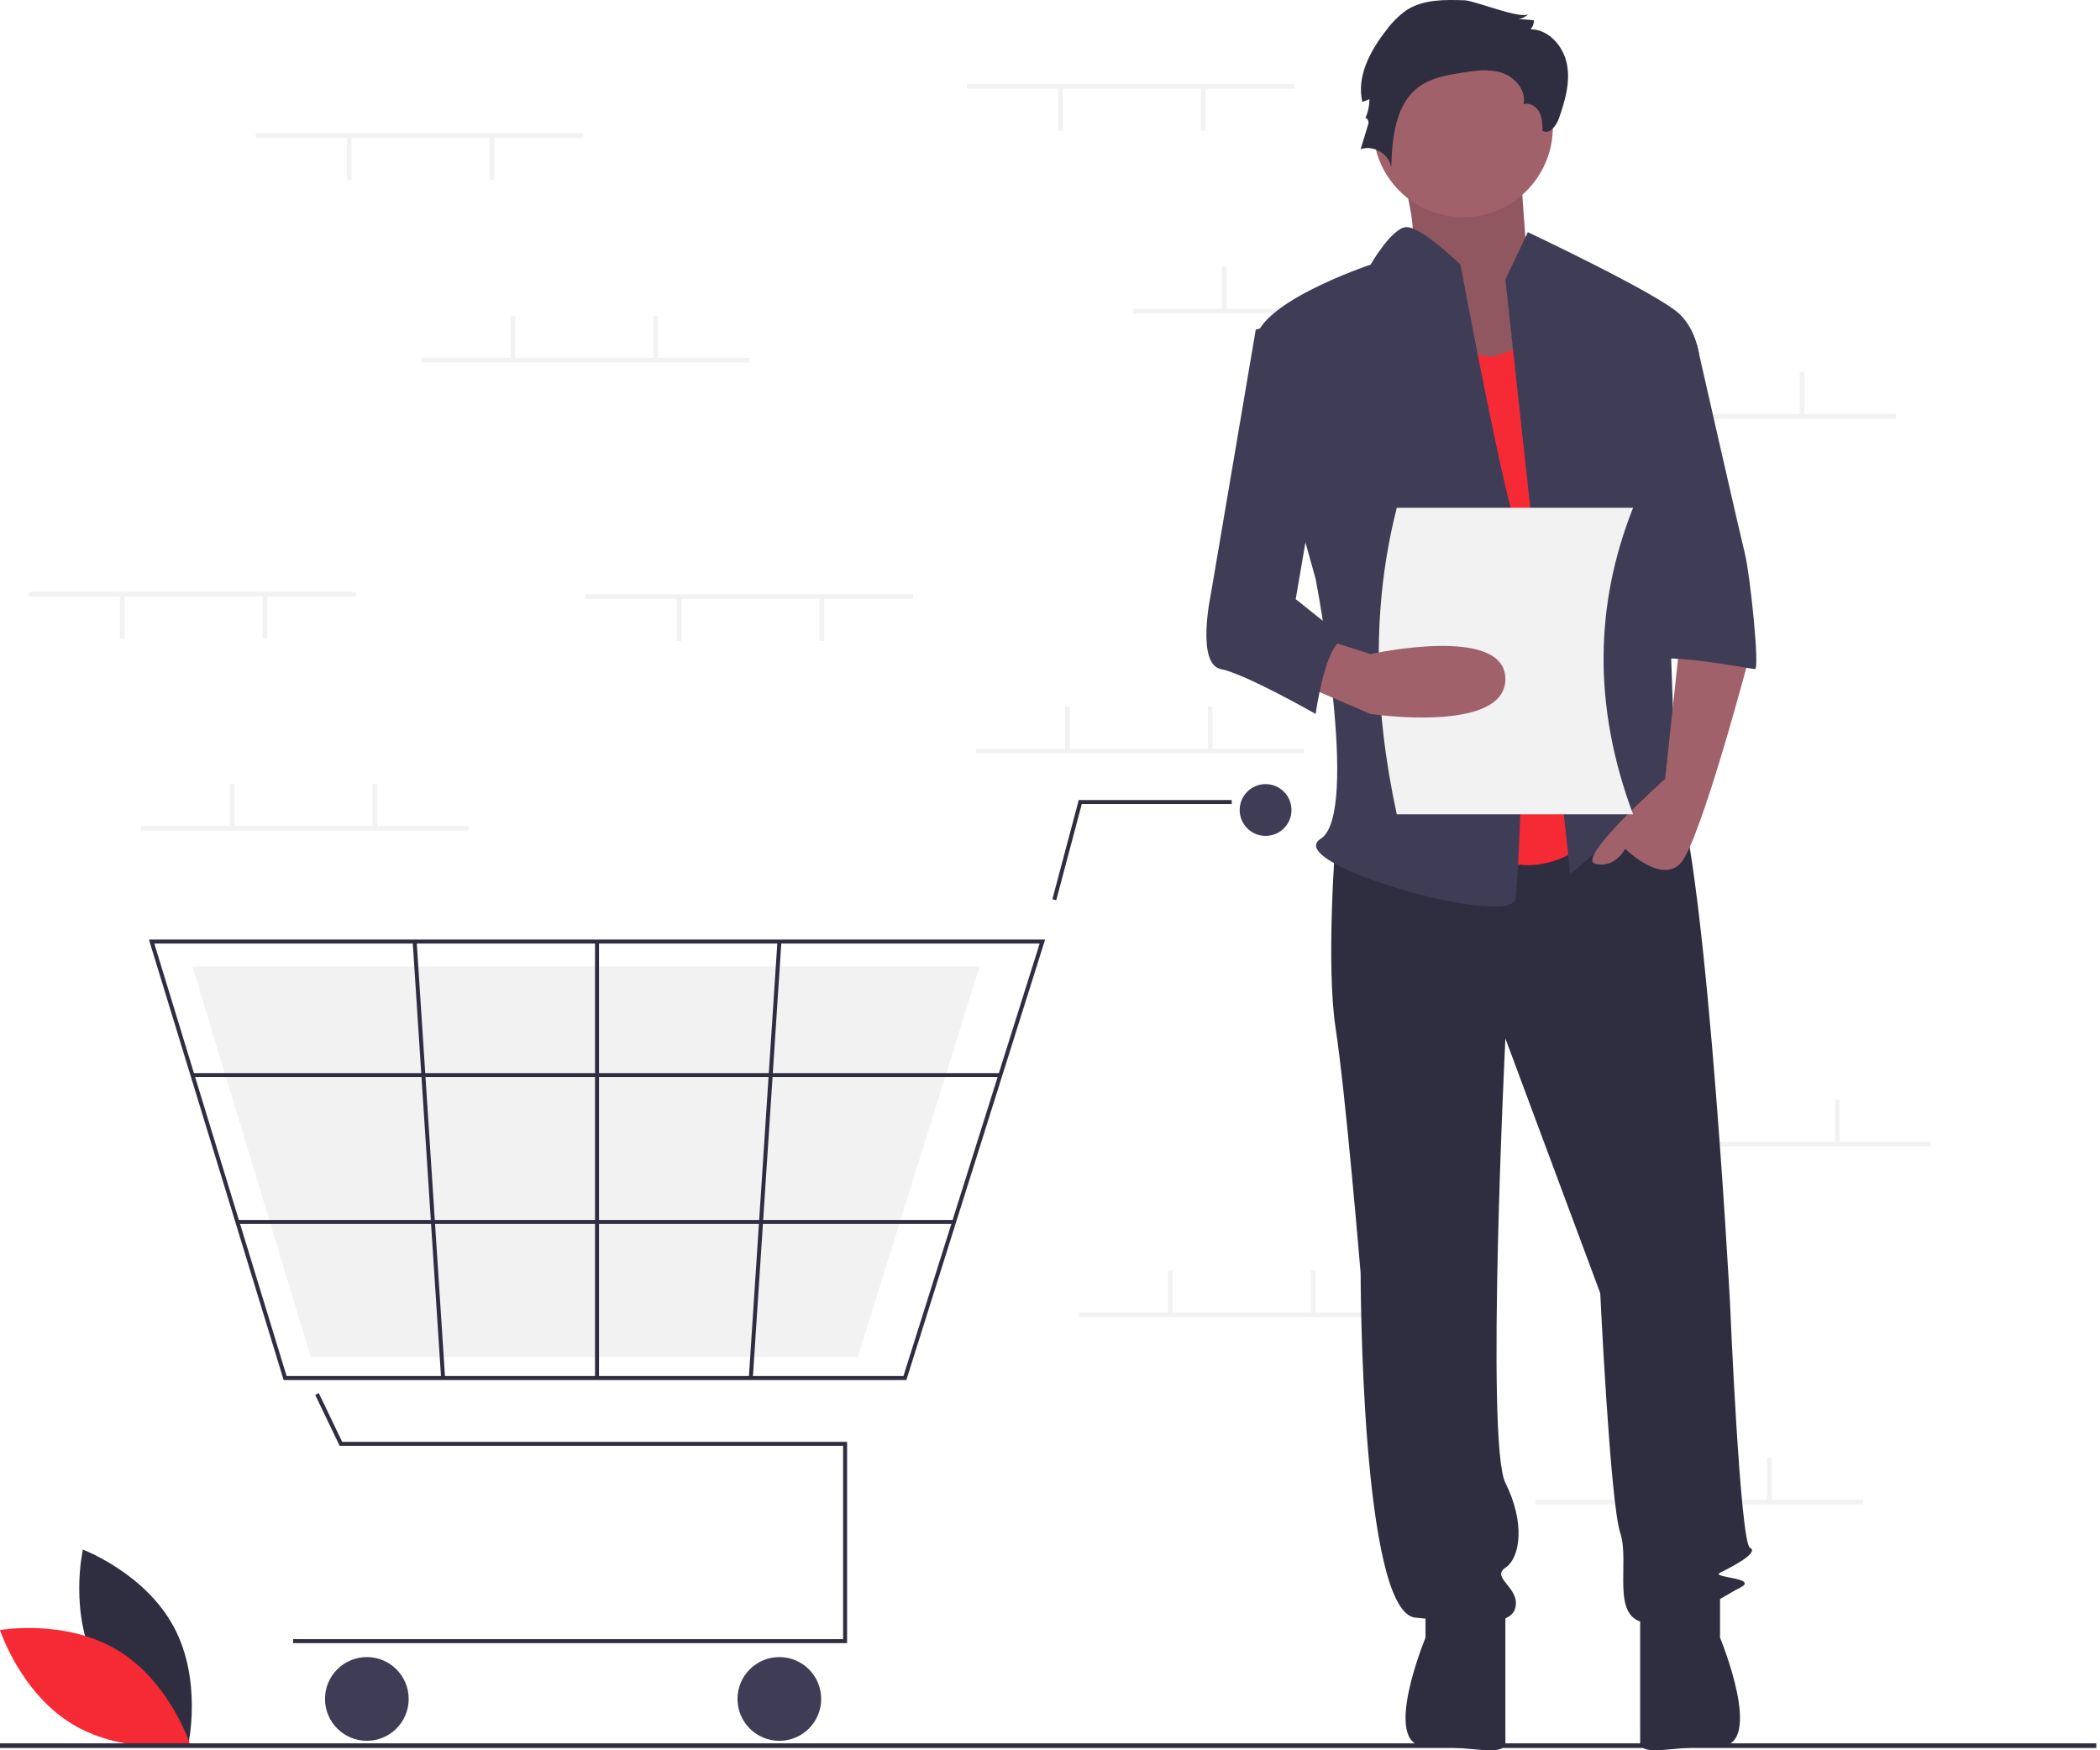 <svg width="96" height="80" viewBox="0 0 96 80" fill="none" xmlns="http://www.w3.org/2000/svg">
<g clip-path="url(#clip0_68_925)">
<path d="M4.453 76.232C5.782 78.697 8.603 79.755 8.603 79.755C8.603 79.755 9.269 76.816 7.94 74.351C6.611 71.886 3.789 70.828 3.789 70.828C3.789 70.828 3.123 73.766 4.453 76.232Z" fill="#2F2E41"/>
<path d="M5.367 75.421C7.767 76.864 8.691 79.732 8.691 79.732C8.691 79.732 5.724 80.259 3.324 78.815C0.924 77.371 0 74.504 0 74.504C0 74.504 2.967 73.977 5.367 75.421Z" fill="#F62A34"/>
<path d="M59.173 3.841H44.2V4.054H59.173V3.841Z" fill="#F2F2F2"/>
<path d="M55.109 4.001H54.895V5.98H55.109V4.001Z" fill="#F2F2F2"/>
<path d="M48.585 4.001H48.371V5.98H48.585V4.001Z" fill="#F2F2F2"/>
<path d="M66.767 14.108H51.794V14.322H66.767V14.108Z" fill="#F2F2F2"/>
<path d="M56.072 12.183H55.858V14.162H56.072V12.183Z" fill="#F2F2F2"/>
<path d="M62.596 12.183H62.382V14.162H62.596V12.183Z" fill="#F2F2F2"/>
<path d="M86.661 18.921H71.688V19.135H86.661V18.921Z" fill="#F2F2F2"/>
<path d="M75.966 16.996H75.752V18.975H75.966V16.996Z" fill="#F2F2F2"/>
<path d="M82.49 16.996H82.276V18.975H82.49V16.996Z" fill="#F2F2F2"/>
<path d="M85.164 68.549H70.19V68.763H85.164V68.549Z" fill="#F2F2F2"/>
<path d="M74.468 66.624H74.254V68.602H74.468V66.624Z" fill="#F2F2F2"/>
<path d="M80.993 66.624H80.779V68.602H80.993V66.624Z" fill="#F2F2F2"/>
<path d="M59.601 34.216H44.627V34.43H59.601V34.216Z" fill="#F2F2F2"/>
<path d="M48.906 32.291H48.692V34.27H48.906V32.291Z" fill="#F2F2F2"/>
<path d="M55.43 32.291H55.216V34.27H55.43V32.291Z" fill="#F2F2F2"/>
<path d="M64.307 59.992H49.334V60.206H64.307V59.992Z" fill="#F2F2F2"/>
<path d="M53.612 58.067H53.398V60.046H53.612V58.067Z" fill="#F2F2F2"/>
<path d="M60.136 58.067H59.922V60.046H60.136V58.067Z" fill="#F2F2F2"/>
<path d="M88.266 52.185H73.292V52.399H88.266V52.185Z" fill="#F2F2F2"/>
<path d="M77.57 50.259H77.356V52.238H77.57V50.259Z" fill="#F2F2F2"/>
<path d="M84.094 50.259H83.88V52.238H84.094V50.259Z" fill="#F2F2F2"/>
<path d="M38.724 75.103H13.398V74.921H38.542V66.084H15.527L14.409 63.755L14.574 63.676L15.642 65.902H38.724V75.103Z" fill="#2F2E41"/>
<path d="M16.77 79.567C17.827 79.567 18.683 78.71 18.683 77.654C18.683 76.597 17.827 75.74 16.77 75.74C15.713 75.74 14.857 76.597 14.857 77.654C14.857 78.71 15.713 79.567 16.77 79.567Z" fill="#3F3D56"/>
<path d="M35.627 79.567C36.684 79.567 37.54 78.71 37.54 77.654C37.54 76.597 36.684 75.74 35.627 75.74C34.57 75.74 33.714 76.597 33.714 77.654C33.714 78.71 34.57 79.567 35.627 79.567Z" fill="#3F3D56"/>
<path d="M57.855 38.207C58.509 38.207 59.039 37.677 59.039 37.023C59.039 36.369 58.509 35.839 57.855 35.839C57.201 35.839 56.671 36.369 56.671 37.023C56.671 37.677 57.201 38.207 57.855 38.207Z" fill="#3F3D56"/>
<path d="M41.433 63.078H12.967L6.808 42.945H47.776L47.739 43.063L41.433 63.078ZM13.102 62.895H41.3L47.528 43.127H7.054L13.102 62.895Z" fill="#2F2E41"/>
<path d="M39.211 62.03H14.208L8.798 44.174H44.783L44.75 44.28L39.211 62.03Z" fill="#F2F2F2"/>
<path d="M48.286 41.146L48.11 41.099L49.313 36.568H56.306V36.75H49.453L48.286 41.146Z" fill="#2F2E41"/>
<path d="M45.729 49.048H8.798V49.23H45.729V49.048Z" fill="#2F2E41"/>
<path d="M43.614 55.761H10.852V55.943H43.614V55.761Z" fill="#2F2E41"/>
<path d="M27.383 43.036H27.201V62.986H27.383V43.036Z" fill="#2F2E41"/>
<path d="M35.54 43.03L34.232 62.98L34.414 62.992L35.722 43.042L35.54 43.03Z" fill="#2F2E41"/>
<path d="M19.047 43.03L18.865 43.042L20.165 62.992L20.347 62.981L19.047 43.03Z" fill="#2F2E41"/>
<path d="M95.832 79.682H0V79.896H95.832V79.682Z" fill="#2F2E41"/>
<path d="M63.682 6.618C63.682 6.618 65.246 11.068 64.284 11.753C63.321 12.437 67.531 18.028 67.531 18.028L72.582 16.659L69.816 11.981C69.816 11.981 69.455 7.303 69.455 6.618C69.455 5.933 63.682 6.618 63.682 6.618Z" fill="#A0616A"/>
<path opacity="0.1" d="M63.682 6.618C63.682 6.618 65.246 11.068 64.284 11.753C63.321 12.437 67.531 18.028 67.531 18.028L72.582 16.659L69.816 11.981C69.816 11.981 69.455 7.303 69.455 6.618C69.455 5.933 63.682 6.618 63.682 6.618Z" fill="black"/>
<path d="M61.059 38.339C61.059 38.339 60.602 44.044 61.059 47.011C61.515 49.977 62.2 58.193 62.2 58.193C62.2 58.193 62.2 73.711 64.71 73.939C67.22 74.167 69.046 74.395 69.274 73.483C69.502 72.57 68.133 72.113 68.818 71.657C69.502 71.201 69.731 69.603 68.818 67.778C67.905 65.952 68.818 47.467 68.818 47.467L73.154 59.106C73.154 59.106 73.61 68.69 74.067 70.059C74.523 71.429 73.61 73.939 75.208 74.167C76.805 74.395 78.631 73.026 79.544 72.57C80.456 72.113 78.174 72.113 78.631 71.885C79.087 71.657 80.456 70.972 80 70.744C79.544 70.516 79.087 59.562 79.087 59.562C79.087 59.562 77.832 36.171 76.235 35.258C74.637 34.345 73.61 35.917 73.61 35.917L61.059 38.339Z" fill="#2F2E41"/>
<path d="M65.166 73.026V74.852C65.166 74.852 63.112 79.815 65.166 79.815C67.22 79.815 68.817 80.329 68.817 79.644V73.483L65.166 73.026Z" fill="#2F2E41"/>
<path d="M78.63 73.023V74.849C78.63 74.849 80.684 79.811 78.63 79.811C76.576 79.811 74.979 80.326 74.979 79.641V73.48L78.63 73.023Z" fill="#2F2E41"/>
<path d="M66.878 9.927C69.146 9.927 70.986 8.088 70.986 5.819C70.986 3.551 69.146 1.712 66.878 1.712C64.609 1.712 62.77 3.551 62.77 5.819C62.77 8.088 64.609 9.927 66.878 9.927Z" fill="#A0616A"/>
<path d="M65.622 13.464C65.622 13.464 66.763 16.887 68.589 16.203L70.415 15.518L73.61 37.426C73.61 37.426 71.099 41.077 67.448 38.795C63.797 36.513 65.622 13.464 65.622 13.464Z" fill="#F62A34"/>
<path d="M68.817 12.78L69.844 10.612C69.844 10.612 75.892 13.464 76.805 14.377C77.718 15.29 77.718 16.659 77.718 16.659L76.12 22.364C76.12 22.364 76.576 34.916 76.576 35.372C76.576 35.828 78.174 38.339 77.033 37.426C75.892 36.513 75.664 35.6 74.751 36.97C73.838 38.339 71.784 39.936 71.784 39.936L68.817 12.78Z" fill="#3F3D56"/>
<path d="M76.805 29.21L76.12 35.6C76.12 35.6 72.013 39.252 72.925 39.48C73.838 39.708 74.295 38.795 74.295 38.795C74.295 38.795 75.892 40.393 76.805 39.48C77.718 38.567 80 29.895 80 29.895L76.805 29.21Z" fill="#A0616A"/>
<path d="M66.965 0.014C66.055 -0.019 65.08 -0.035 64.312 0.456C63.959 0.702 63.649 1.006 63.395 1.353C62.648 2.299 62.002 3.488 62.279 4.661L62.602 4.535C62.602 4.848 62.532 5.158 62.398 5.44C62.444 5.308 62.596 5.522 62.555 5.656L62.2 6.821C62.784 6.607 63.511 7.041 63.6 7.657C63.64 6.303 63.781 4.75 64.879 3.957C65.433 3.557 66.134 3.435 66.809 3.326C67.431 3.226 68.084 3.131 68.68 3.336C69.276 3.541 69.783 4.15 69.648 4.766C69.923 4.671 70.23 4.863 70.366 5.12C70.502 5.377 70.509 5.68 70.513 5.971C70.806 6.178 71.14 5.767 71.259 5.428C71.539 4.634 71.788 3.789 71.637 2.961C71.486 2.132 70.811 1.34 69.969 1.338C70.072 1.225 70.126 1.078 70.121 0.926L69.427 0.867C69.603 0.842 69.766 0.757 69.886 0.626C69.607 0.932 67.416 0.03 66.965 0.014Z" fill="#2F2E41"/>
<path d="M66.764 12.095C66.764 12.095 64.906 10.274 64.237 10.386C63.569 10.498 62.656 12.095 62.656 12.095C62.656 12.095 57.179 13.921 57.407 15.746C57.636 17.572 60.146 26.472 60.146 26.472C60.146 26.472 62.2 37.198 60.374 38.339C58.548 39.48 69.046 42.447 69.274 41.077C69.502 39.708 69.959 26.016 69.274 23.962C68.589 21.908 66.764 12.095 66.764 12.095Z" fill="#3F3D56"/>
<path d="M74.751 15.746H77.573C77.573 15.746 79.543 24.418 79.772 25.331C80 26.244 80.456 30.58 80.228 30.58C80 30.58 75.436 29.667 75.436 30.352L74.751 15.746Z" fill="#3F3D56"/>
<path d="M74.655 37.221H63.853C62.799 32.371 62.711 27.686 63.853 23.209H74.655C72.912 27.605 72.803 32.259 74.655 37.221Z" fill="#F2F2F2"/>
<path d="M59.46 31.264L62.655 32.634C62.655 32.634 68.817 33.547 68.817 31.036C68.817 28.526 62.655 29.895 62.655 29.895L60.601 29.238L59.46 31.264Z" fill="#A0616A"/>
<path d="M60.145 14.377L57.407 15.062L55.353 27.157C55.353 27.157 54.669 30.352 55.809 30.58C56.951 30.808 60.145 32.634 60.145 32.634C60.145 32.634 60.602 29.21 61.515 29.21L59.233 27.385L60.602 19.398L60.145 14.377Z" fill="#3F3D56"/>
<path d="M21.418 37.746H6.444V37.959H21.418V37.746Z" fill="#F2F2F2"/>
<path d="M10.723 35.82H10.509V37.799H10.723V35.82Z" fill="#F2F2F2"/>
<path d="M17.247 35.82H17.033V37.799H17.247V35.82Z" fill="#F2F2F2"/>
<path d="M26.659 6.087H11.685V6.301H26.659V6.087Z" fill="#F2F2F2"/>
<path d="M22.595 6.247H22.381V8.226H22.595V6.247Z" fill="#F2F2F2"/>
<path d="M16.07 6.247H15.856V8.226H16.07V6.247Z" fill="#F2F2F2"/>
<path d="M41.74 27.157H26.766V27.371H41.74V27.157Z" fill="#F2F2F2"/>
<path d="M37.675 27.317H37.461V29.296H37.675V27.317Z" fill="#F2F2F2"/>
<path d="M31.151 27.317H30.938V29.296H31.151V27.317Z" fill="#F2F2F2"/>
<path d="M16.284 27.05H1.311V27.264H16.284V27.05Z" fill="#F2F2F2"/>
<path d="M12.22 27.21H12.006V29.189H12.22V27.21Z" fill="#F2F2F2"/>
<path d="M5.696 27.21H5.482V29.189H5.696V27.21Z" fill="#F2F2F2"/>
<path d="M34.253 16.354H19.279V16.568H34.253V16.354Z" fill="#F2F2F2"/>
<path d="M23.557 14.429H23.343V16.408H23.557V14.429Z" fill="#F2F2F2"/>
<path d="M30.082 14.429H29.868V16.408H30.082V14.429Z" fill="#F2F2F2"/>
</g>
<defs>
<clipPath id="clip0_68_925">
<rect width="95.832" height="80" fill="white"/>
</clipPath>
</defs>
</svg>
